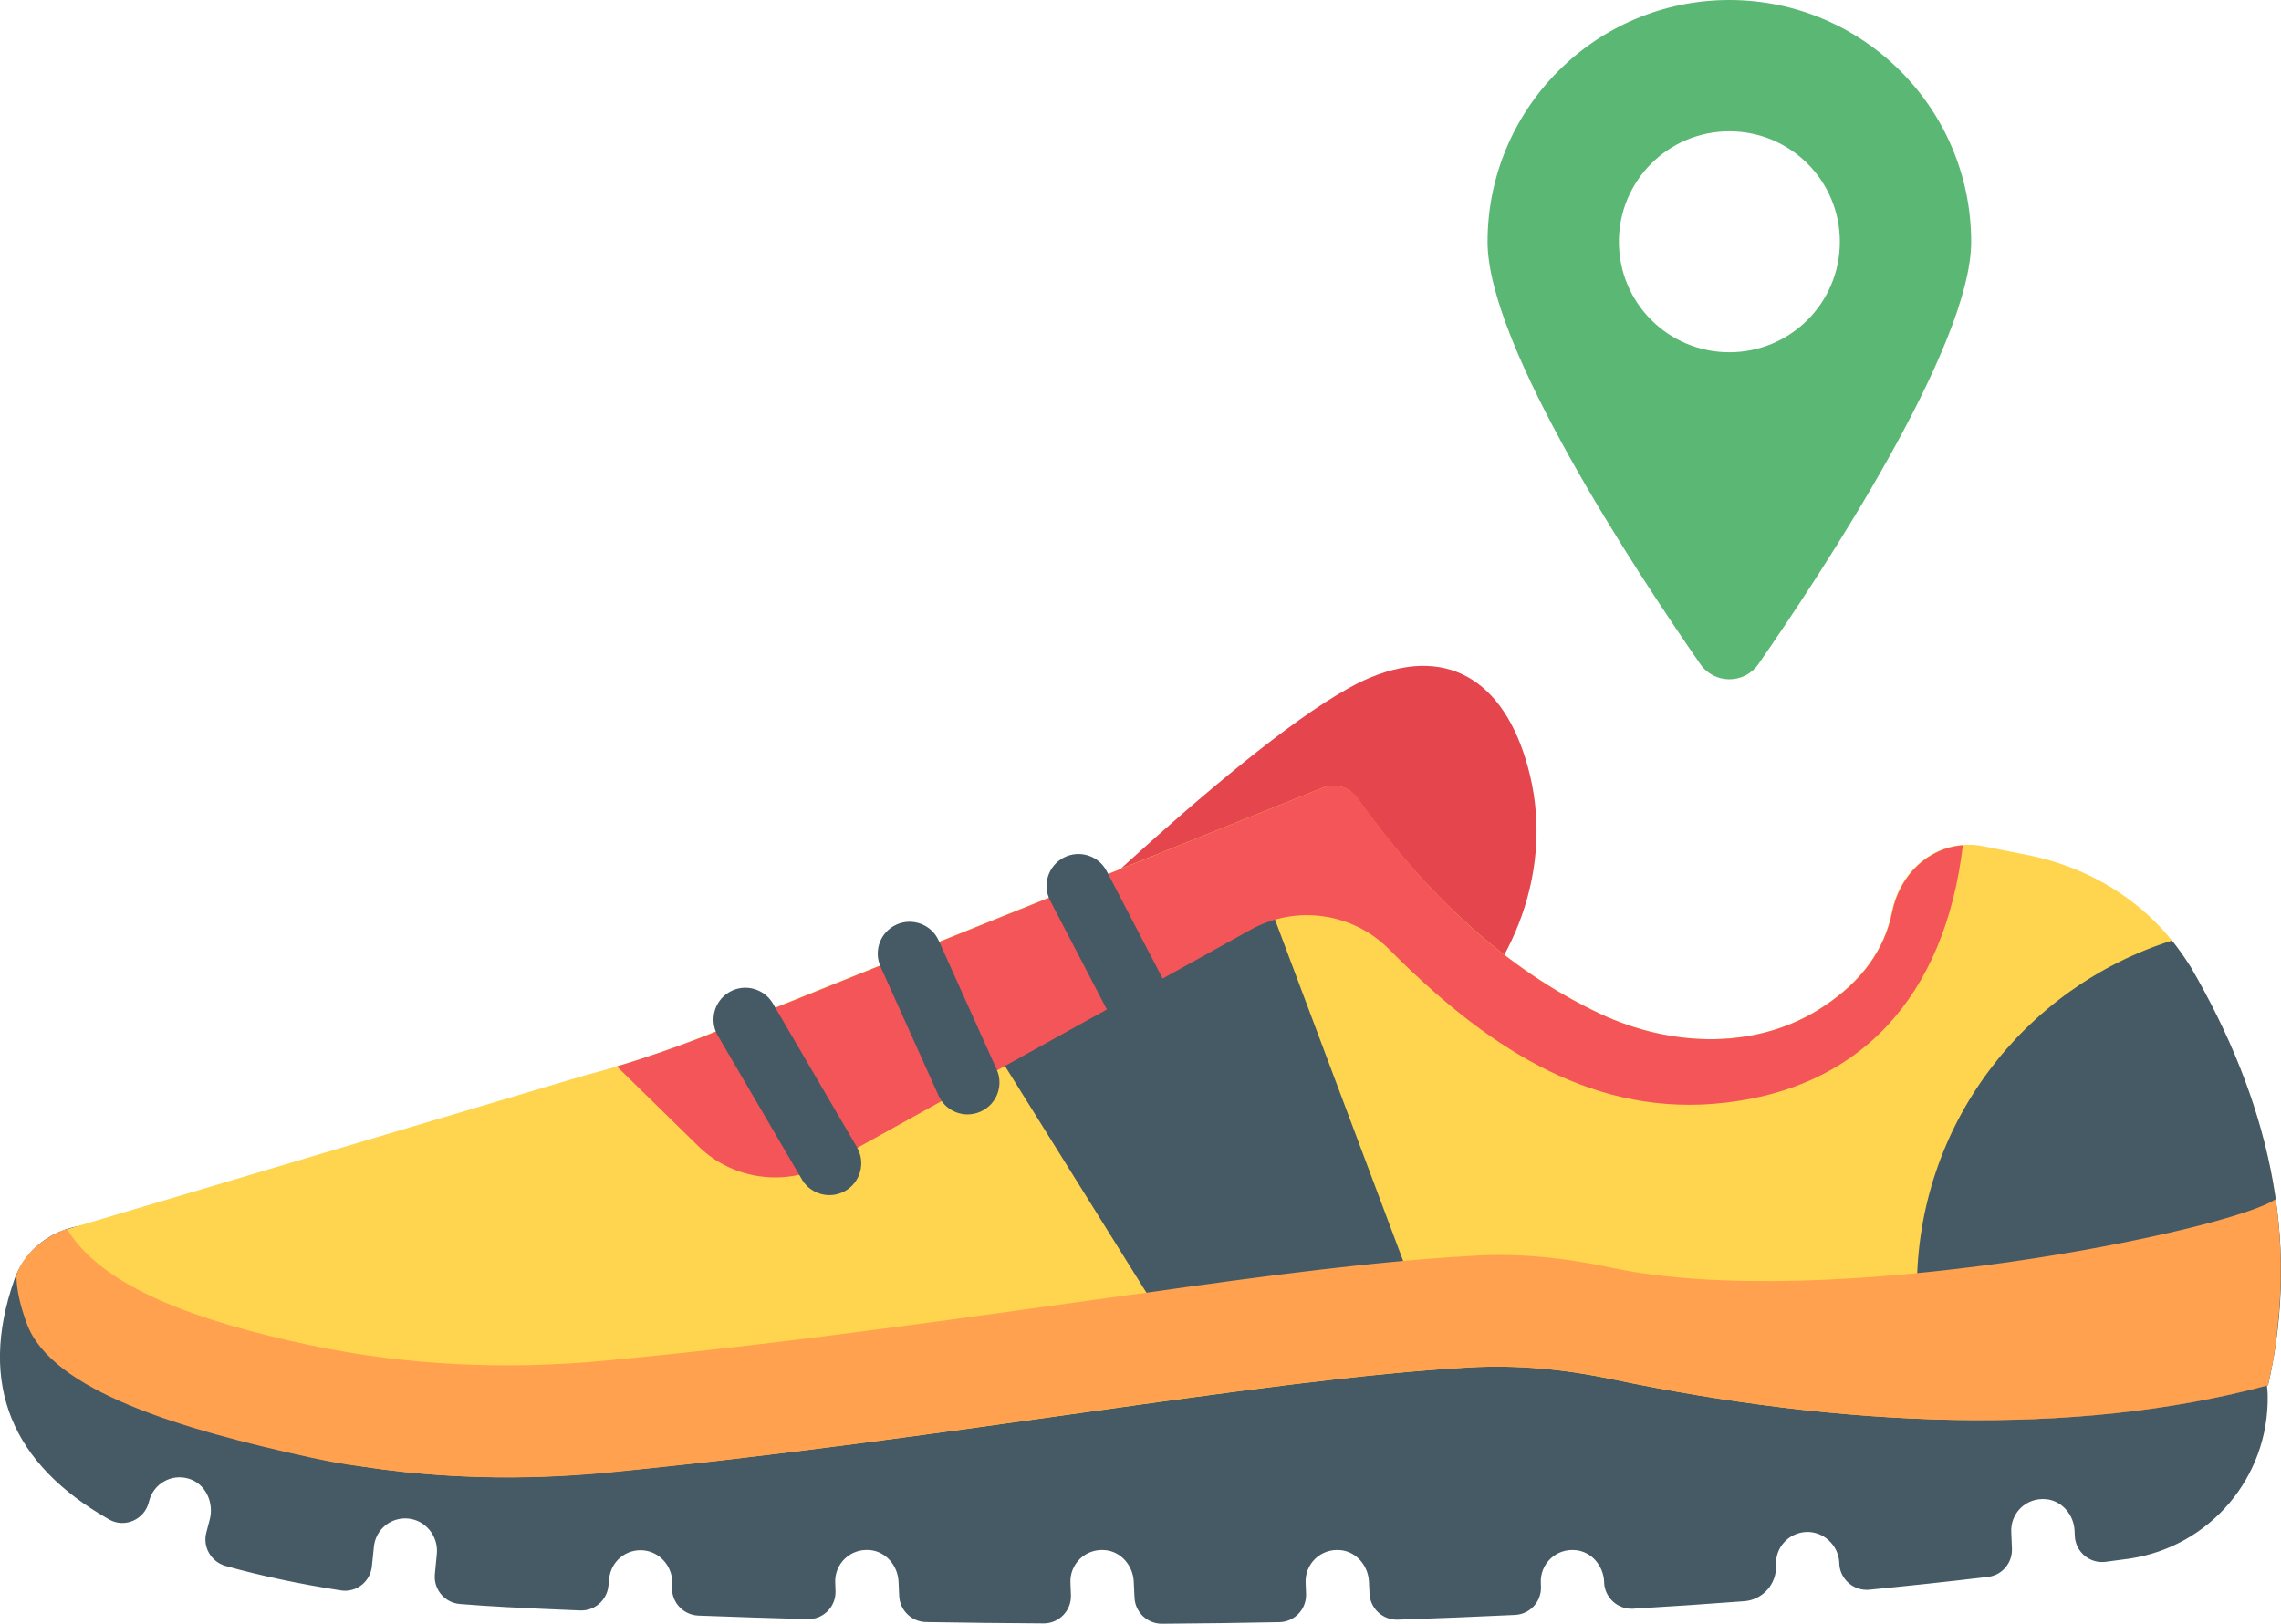 <?xml version="1.0" encoding="UTF-8"?>
<svg id="Layer_2" data-name="Layer 2" xmlns="http://www.w3.org/2000/svg" viewBox="0 0 48 34.169">
  <g id="Icons">
    <g id="_244" data-name="244">
      <path d="M21.468,20.283s5.167-5.111,7.364-6.023c1.733-.719,2.918.178,3.366,2.062.503,2.112-.428,4.313-2.131,5.659l-4.312,3.407-4.287-5.106Z" fill="#e5454d"/>
      <path d="M46.051,27.71l-37.356-.832-6.465-1.075c-.833-.138-1.654.339-1.932,1.136-.768,2.206-.04,3.883,2.002,5.039.323.183.733.003.829-.355l.008-.031c.092-.367.466-.584.833-.475.355.105.537.502.444.859l-.073.277c-.08.305.104.616.408.702.729.204,1.536.376,2.423.514.325.051.621-.182.654-.509l.041-.398c.031-.368.349-.637.717-.606.368.031.64.367.609.735l-.042.437c-.031.32.207.601.527.627.322.026.651.048.989.066.518.028,1.028.048,1.539.07.302.013.562-.21.596-.51l.017-.154c.033-.367.354-.635.721-.601s.637.372.604.739h0c-.034.33.22.621.552.634.77.029,1.536.054,2.298.075.332.009.602-.265.588-.598l-.006-.156c-.024-.406.315-.743.739-.699.332.034.578.33.593.663l.014.303c.014.302.262.542.565.548.831.014,1.654.023,2.473.028.327.002.589-.27.576-.597l-.01-.245c-.024-.406.315-.743.739-.699.332.034.578.33.593.663l.016.337c.014.308.271.55.578.548.832-.005,1.654-.017,2.471-.033.321-.006.574-.276.561-.597l-.009-.219c-.024-.406.315-.743.739-.699.332.034.578.33.593.663l.012.252c.015.313.28.558.594.548.833-.027,1.655-.062,2.469-.1.315-.015.558-.282.545-.597l-.003-.067c-.024-.406.315-.743.739-.699.332.034.578.33.593.663v.022c.016.319.291.566.61.547.79-.047,1.572-.099,2.341-.158.389-.03.682-.364.667-.754h0c-.022-.368.256-.68.624-.702.368-.022.686.273.707.641v.028c.017.328.306.577.633.545.848-.083,1.68-.172,2.497-.27.297-.035.515-.295.503-.594l-.014-.341c-.024-.406.315-.743.739-.699.332.034.578.33.593.663l.005.112c.016.334.313.584.644.543.172-.022.343-.044.508-.068,1.691-.252,2.932-1.712,2.907-3.426-.013-.911-.763-1.643-1.674-1.663Z" fill="#455a64"/>
      <path d="M1.242,27.837c.509,1.444,2.597,2.25,5.286,2.825,2.04.436,4.149.525,6.226.325,7.145-.686,13.755-1.96,18.179-2.212,1.003-.057,1.997.043,2.98.248,4.82,1.005,9.688,1.232,13.809.13.721-3.132-.032-6.063-1.631-8.799-.727-1.244-2.002-2.079-3.415-2.359l-.944-.187c-.921-.182-1.743.461-1.922,1.383-.154.796-.638,1.451-1.421,1.978-1.387.933-3.212.879-4.722.162-2.047-.971-3.696-2.568-5.109-4.539-.164-.228-.459-.321-.72-.216l-13.032,5.231c-.82.329-1.661.606-2.516.828l-11.007,3.272c-.336.662-.328,1.119-.043,1.929Z" fill="#ffd54f"/>
      <polygon points="26.29 17.913 29.698 26.989 25.335 29.143 20.202 20.918 26.29 17.913" fill="#455a64"/>
      <path d="M47.728,29.151c-2.129.573-4.455.787-6.871.716-.34-.859-.519-1.789-.519-2.756,0-3.435,2.255-6.334,5.368-7.318.143.179.268.358.394.555,1.593,2.738,2.344,5.672,1.628,8.804Z" fill="#455a64"/>
      <path d="M41.305,17.789c-.376,3.167-2.165,5.189-5.243,5.44-2.684.215-4.867-1.271-6.835-3.257-.769-.769-1.95-.931-2.899-.412l-8.875,4.921c-.895.501-2.022.358-2.755-.358l-1.718-1.682c.608-.179,1.217-.394,1.825-.626l13.044-5.243c.251-.107.555,0,.716.215,1.414,1.986,3.06,3.579,5.1,4.545,1.521.716,3.346.769,4.724-.161.787-.519,1.27-1.181,1.431-1.986.161-.769.751-1.342,1.485-1.396Z" fill="#f45558"/>
      <path d="M47.925,27.952c-.018.233-.054.447-.09.68-.036.179-.071.34-.107.519-4.115,1.109-8.982.877-13.796-.125-1.002-.215-2.004-.304-3.006-.25-4.438.25-11.04,1.521-18.18,2.219-1.736.161-3.471.125-5.189-.143-.34-.036-.68-.107-1.02-.179-2.702-.59-5.457-1.396-5.976-2.827-.143-.394-.215-.716-.215-1.002v-.018c.161-.43.519-.734.93-.913.036-.018.054-.018.089-.036h.054c.734,1.199,2.666,1.915,5.118,2.434,2.04.43,4.133.519,6.209.322,4.008-.376,7.855-.948,11.255-1.414h.018c2.63-.376,4.974-.68,6.907-.787,1.002-.072,2.004.036,3.006.251,4.545.948,13.008-.787,13.957-1.449.125.877.143,1.789.036,2.72Z" fill="#ffa14e"/>
      <path d="M17.454,25.151c-.231,0-.455-.119-.58-.332l-1.768-3.023c-.187-.32-.079-.731.24-.918.319-.188.731-.079.918.24l1.768,3.023c.187.32.079.731-.24.918-.107.062-.224.092-.338.092Z" fill="#455a64"/>
      <path d="M20.362,23.452c-.256,0-.5-.147-.612-.396l-1.22-2.712c-.152-.338-.002-.735.336-.887.335-.151.734-.003.887.336l1.22,2.712c.152.338.002.735-.336.887-.089.04-.183.06-.275.06Z" fill="#455a64"/>
      <path d="M23.868,21.566c-.243,0-.476-.131-.596-.361l-1.173-2.252c-.171-.328-.044-.734.285-.905.328-.171.735-.044.905.285l1.173,2.252c.171.329.044.734-.285.905-.099.052-.205.076-.309.076Z" fill="#455a64"/>
      <path d="M36.392,0c-2.807,0-5.089,2.282-5.089,5.089,0,2.2,3.125,6.939,4.477,8.886.297.427.926.427,1.223,0,1.352-1.948,4.477-6.687,4.477-8.886,0-2.807-2.282-5.089-5.089-5.089ZM36.392,7.413c-1.286,0-2.325-1.039-2.325-2.325s1.039-2.325,2.325-2.325,2.325,1.039,2.325,2.325-1.039,2.325-2.325,2.325Z" fill="#5bb774"/>
    </g>
  </g>
</svg>